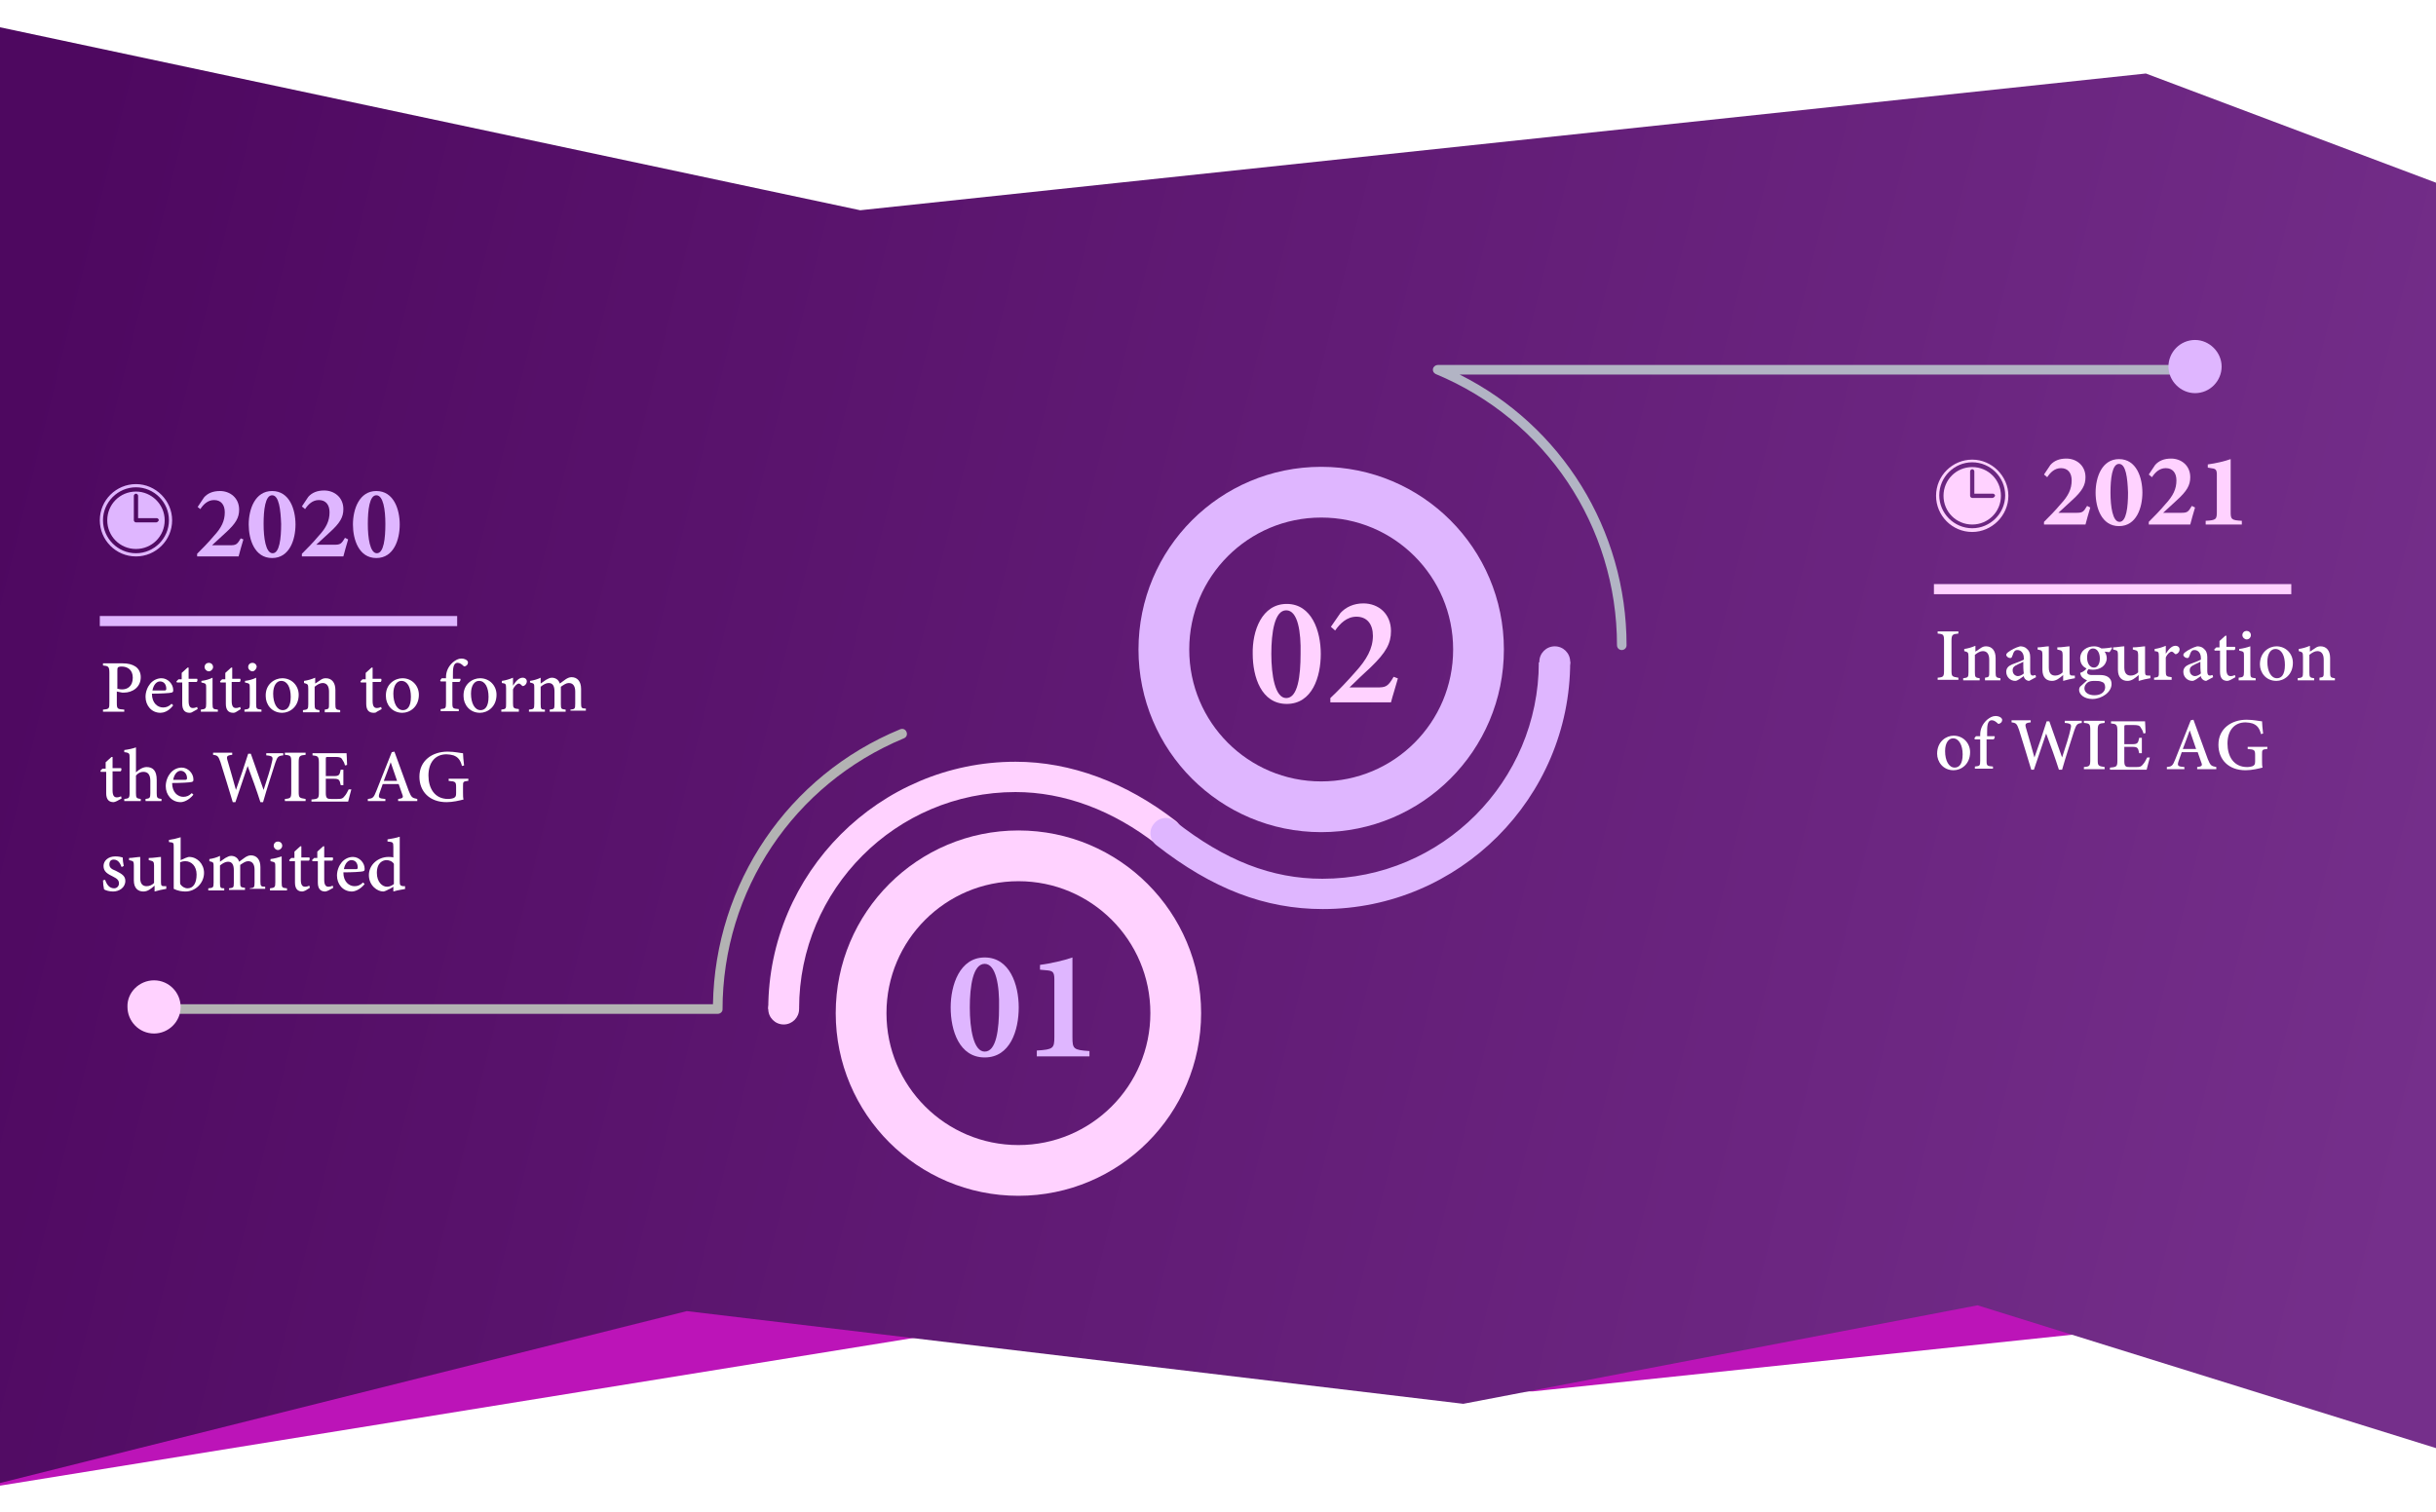 <svg width="1440" height="894" viewBox="0 0 1440 894" fill="none" xmlns="http://www.w3.org/2000/svg">
<rect x="0" y="0" width="1440" height="894" fill="#808080" stroke="none"/>
<g clip-path="url(#clip0)">
<rect width="1440" height="894" fill="white"/>
<path d="M559.891 787.823L-10 880V359.715L1446 279.829V822.646L1237.36 787.823L906.129 822.646H865.601L559.891 787.823Z" fill="#BC14B8"/>
<path d="M508.5 124.305L-10 14V879.315L406 775.176L865 829.986L1169 771.75L1450.5 859.446V111.973L1268.5 43.46L508.5 124.305Z" fill="url(#paint0_linear)"/>
<path d="M454.145 596.589C454.145 516.088 519.845 450.366 600.32 450.366C633.013 450.366 665.706 462.63 694.941 485.271C699.027 488.416 699.656 494.076 696.513 497.849C693.369 501.937 687.711 502.566 683.938 499.422C657.847 478.982 628.926 468.29 600.32 468.29C529.59 468.29 472.377 525.836 472.377 596.275" fill="#FFD2FF"/>
<path d="M602 692C653.362 692 695.01 650.362 695.022 599C695.034 547.638 653.406 506 602.043 506C550.681 506 509.034 547.638 509.022 599C509.01 650.362 550.638 692 602 692Z" stroke="#FFD2FF" stroke-width="30" stroke-miterlimit="10"/>
<path d="M582.087 566.087C596.862 566.087 602.206 582.124 602.206 595.646C602.206 609.168 597.176 625.205 582.087 625.205C566.998 625.205 561.969 609.168 561.969 595.646C561.969 582.439 567.313 566.087 582.087 566.087ZM582.087 569.86C575.171 569.86 573.285 583.068 573.285 595.646C573.285 608.224 575.486 621.746 582.087 621.746C589.003 621.746 590.575 608.539 590.575 595.646C590.889 582.753 588.689 569.86 582.087 569.86Z" fill="#DFB6FF"/>
<path d="M612.894 624.262V621.117C622.639 620.488 623.268 619.859 623.268 612.941V578.98C623.268 574.263 622.01 573.948 618.238 573.634L614.78 573.319V570.489C621.382 569.546 628.612 567.974 633.956 566.087V613.256C633.956 620.174 634.585 620.803 644.015 621.432V624.576H612.894V624.262Z" fill="#DFB6FF"/>
<path d="M424.281 599.42H91.379C89.807 599.42 88.549 598.162 88.549 596.589C88.549 595.017 89.807 593.759 91.379 593.759H421.452C422.709 522.377 465.776 458.542 532.105 431.184C533.677 430.555 535.248 431.184 535.877 432.756C536.506 434.329 535.877 435.901 534.305 436.53C469.234 463.573 427.11 526.465 427.11 596.904C427.11 598.162 425.853 599.42 424.281 599.42Z" fill="#B3B3B3"/>
<path d="M91.064 579.609C99.866 579.609 106.782 586.841 106.782 595.332C106.782 604.136 99.552 611.055 91.064 611.055C82.262 611.055 75.347 603.822 75.347 595.332C75.032 586.841 82.262 579.609 91.064 579.609Z" fill="#FFD2FF"/>
<path d="M72.517 392.191C75.661 392.191 78.176 392.82 80.062 394.078C81.948 395.336 83.205 397.537 83.205 400.367C83.205 406.656 77.861 409.486 73.46 409.486C72.832 409.486 72.517 409.486 72.203 409.486L69.059 408.857V415.461C69.059 419.235 69.374 419.235 73.46 419.549V420.807H60.886V419.549C64.658 419.235 64.658 418.92 64.658 415.147V397.851C64.658 394.078 64.03 393.763 60.886 393.449V392.191H72.517ZM69.059 406.971C69.688 407.285 70.631 407.6 72.203 407.6C75.032 407.6 78.49 406.027 78.49 400.681C78.49 395.965 75.347 394.078 71.888 394.078C70.631 394.078 69.688 394.392 69.688 394.707C69.374 395.021 69.374 395.65 69.374 396.594V406.971H69.059Z" fill="white"/>
<path d="M102.381 417.033C99.552 420.807 96.408 421.436 94.837 421.436C89.492 421.436 86.034 417.033 86.034 412.002C86.034 408.857 87.292 406.027 88.864 404.141C90.75 401.939 93.265 400.996 95.465 400.996C99.237 400.996 102.381 404.455 102.381 407.914C102.381 408.857 102.381 409.172 101.438 409.486C100.495 409.801 94.837 410.115 89.807 410.115C89.807 415.776 93.265 418.291 96.408 418.291C98.294 418.291 99.866 417.662 101.438 416.09L102.381 417.033ZM94.522 402.883C92.636 402.883 90.75 404.769 90.121 408.229C92.322 408.229 94.837 408.229 97.351 408.229C97.98 408.229 98.294 407.914 98.294 407.285C98.294 404.769 97.037 402.883 94.522 402.883Z" fill="white"/>
<path d="M114.012 420.807C113.069 421.436 112.44 421.436 112.126 421.436C109.297 421.436 107.725 419.863 107.725 416.09V403.512H104.582L104.267 402.883L105.525 401.625H107.411V397.851C108.354 396.908 109.926 395.65 110.869 394.707H111.497C111.497 396.594 111.497 399.109 111.497 401.31H116.527C116.841 401.625 116.841 402.883 116.213 403.197H111.497V414.518C111.497 417.977 112.755 418.606 114.012 418.606C114.955 418.606 115.898 418.291 116.527 417.977L116.841 419.235L114.012 420.807Z" fill="white"/>
<path d="M118.727 420.807V419.549C121.557 419.235 121.871 418.92 121.871 416.09V406.971C121.871 404.141 121.871 404.141 119.042 403.512V402.568C121.557 402.254 123.757 401.625 125.643 400.681C125.643 402.568 125.643 404.455 125.643 406.342V416.09C125.643 419.235 125.958 419.235 128.787 419.549V420.807H118.727ZM123.443 396.908C122.185 396.908 120.928 395.65 120.928 394.392C120.928 392.82 122.185 391.877 123.443 391.877C124.7 391.877 125.958 392.82 125.958 394.392C125.958 395.65 124.7 396.908 123.443 396.908Z" fill="white"/>
<path d="M139.789 420.807C138.846 421.436 138.218 421.436 137.903 421.436C135.074 421.436 133.502 419.863 133.502 416.09V403.512H130.359L130.044 402.883L131.302 401.625H133.188V397.851C134.131 396.908 135.703 395.65 136.646 394.707H137.274C137.274 396.594 137.274 399.109 137.274 401.31H141.99C142.304 401.625 142.304 402.883 141.675 403.197H136.96V414.518C136.96 417.977 138.218 418.606 139.475 418.606C140.418 418.606 141.361 418.291 141.99 417.977L142.304 419.235L139.789 420.807Z" fill="white"/>
<path d="M144.505 420.807V419.549C147.334 419.235 147.648 418.92 147.648 416.09V406.971C147.648 404.141 147.648 404.141 144.819 403.512V402.568C147.334 402.254 149.534 401.625 151.42 400.681C151.42 402.568 151.42 404.455 151.42 406.342V416.09C151.42 419.235 151.735 419.235 154.564 419.549V420.807H144.505ZM149.22 396.908C147.963 396.908 146.705 395.65 146.705 394.392C146.705 392.82 147.963 391.877 149.22 391.877C150.477 391.877 151.735 392.82 151.735 394.392C151.42 395.65 150.477 396.908 149.22 396.908Z" fill="white"/>
<path d="M166.824 400.996C172.482 400.996 176.569 405.398 176.569 410.744C176.569 417.977 171.225 421.436 166.824 421.436C160.537 421.436 157.079 416.404 157.079 411.688C156.764 404.455 162.423 400.996 166.824 400.996ZM166.195 402.568C163.68 402.568 161.48 405.084 161.48 410.115C161.48 415.776 163.68 419.863 167.138 419.863C169.653 419.863 171.854 417.977 171.854 412.002C171.854 406.656 169.967 402.568 166.195 402.568Z" fill="white"/>
<path d="M191.972 420.807V419.549C194.487 419.235 194.487 418.92 194.487 416.09V408.857C194.487 405.713 193.23 403.826 190.715 403.826C189.143 403.826 187.571 404.769 186 406.027V416.404C186 419.235 186.314 419.549 188.829 419.864V421.121H179.084V419.864C181.913 419.549 182.227 419.235 182.227 416.404V407.285C182.227 404.455 181.913 404.455 179.712 403.826V402.568C181.913 402.254 184.113 401.625 186.314 400.682C186.314 401.625 186.314 403.197 186.314 404.141C187.257 403.512 188.2 402.883 189.143 402.254C190.401 401.31 191.344 400.996 192.601 400.996C196.059 400.996 198.259 403.512 198.259 407.914V416.404C198.259 419.235 198.574 419.549 201.089 419.864V421.121H191.972V420.807Z" fill="white"/>
<path d="M222.779 420.807C222.15 421.436 221.522 421.436 220.893 421.436C218.064 421.436 216.492 419.863 216.492 416.09V403.512H213.348L213.034 402.883L214.291 401.625H216.178V397.851C217.121 396.908 218.692 395.65 219.636 394.707H220.264C220.264 396.594 220.264 399.109 220.264 401.31H225.294C225.608 401.625 225.608 402.883 224.98 403.197H220.264V414.518C220.264 417.977 221.522 418.606 222.779 418.606C223.722 418.606 224.665 418.291 225.294 417.977L225.608 419.235L222.779 420.807Z" fill="white"/>
<path d="M237.868 400.996C243.527 400.996 247.613 405.398 247.613 410.744C247.613 417.977 242.269 421.436 237.868 421.436C231.581 421.436 228.123 416.404 228.123 411.688C227.809 404.455 233.467 400.996 237.868 400.996ZM237.239 402.568C234.725 402.568 232.524 405.084 232.524 410.115C232.524 415.776 234.725 419.863 238.183 419.863C240.697 419.863 242.898 417.977 242.898 412.002C242.898 406.656 241.012 402.568 237.239 402.568Z" fill="white"/>
<path d="M263.645 401.625V400.367C263.645 397.222 264.903 394.078 267.732 391.562C269.304 390.304 270.875 389.361 272.762 389.361C274.333 389.361 275.591 389.99 276.219 390.619C276.534 391.248 276.848 391.562 276.534 392.191C276.534 392.82 275.905 393.449 275.276 393.763C274.648 394.078 274.333 394.078 274.019 393.763C273.076 392.82 271.819 391.877 270.561 391.877C267.732 391.877 267.732 395.65 267.732 399.424V401.31H272.133C272.447 401.625 272.133 402.883 271.504 403.197H267.418V415.776C267.418 418.92 267.732 418.92 271.19 419.235V420.492H260.502V419.235C263.331 418.92 263.645 418.92 263.645 415.776V402.883H260.502L260.187 402.254L261.13 400.996H263.645V401.625Z" fill="white"/>
<path d="M283.764 400.996C289.422 400.996 293.509 405.398 293.509 410.744C293.509 417.977 288.165 421.436 283.764 421.436C277.477 421.436 274.019 416.404 274.019 411.688C273.705 404.455 279.363 400.996 283.764 400.996ZM283.135 402.568C280.62 402.568 278.42 405.084 278.42 410.115C278.42 415.776 280.62 419.863 284.078 419.863C286.593 419.863 288.794 417.977 288.794 412.002C288.794 406.656 286.908 402.568 283.135 402.568Z" fill="white"/>
<path d="M306.712 420.807H296.338V419.549C299.167 419.235 299.167 418.92 299.167 416.09V406.971C299.167 404.141 298.853 404.141 296.653 403.826V402.568C298.853 402.254 301.054 401.625 303.254 400.682C303.254 402.254 303.254 404.141 303.254 405.398C304.826 402.883 306.712 400.682 308.912 400.682C310.484 400.682 311.427 401.625 311.427 402.883C311.427 404.141 310.484 405.084 309.856 405.398C309.227 405.713 308.912 405.713 308.598 405.398C307.969 404.769 307.341 404.141 306.712 404.141C305.769 404.141 304.197 405.398 303.254 407.6V415.776C303.254 418.606 303.568 418.92 306.712 419.235V420.807Z" fill="white"/>
<path d="M337.204 420.807V419.549C339.719 419.235 340.034 419.235 340.034 416.09V408.857C340.034 405.713 338.776 403.826 336.261 403.826C334.69 403.826 333.432 404.769 331.546 406.027C331.546 406.656 331.546 406.971 331.546 407.914V416.404C331.546 419.235 331.86 419.235 334.375 419.549V420.807H324.945V419.549C327.459 419.235 327.774 419.235 327.774 416.404V408.857C327.774 405.713 326.831 403.826 324.316 403.826C322.744 403.826 321.172 404.769 319.601 406.027V416.404C319.601 419.235 319.915 419.549 322.115 419.549V420.807H312.685V419.549C315.514 419.235 315.828 419.235 315.828 416.09V406.971C315.828 404.141 315.828 404.141 313.313 403.512V402.568C315.514 402.254 317.714 401.625 319.601 400.682C319.601 401.625 319.601 403.197 319.601 404.141C320.544 403.512 321.487 402.883 322.744 401.939C324.002 401.31 324.945 400.682 326.202 400.682C328.403 400.682 330.289 401.939 330.917 404.141C332.175 403.197 333.118 402.568 334.375 401.625C335.318 400.996 336.576 400.367 337.833 400.367C341.291 400.367 343.492 402.883 343.492 407.285V415.776C343.492 418.606 343.806 418.92 346.321 418.92V420.178H337.204V420.807Z" fill="white"/>
<path d="M69.059 473.636C68.431 473.95 67.488 474.265 67.173 474.265C64.344 474.265 62.772 472.693 62.772 468.919V456.341H59.629L59.314 455.712L60.572 454.454H62.458V450.68C63.401 449.737 64.973 448.479 65.916 447.536H66.544C66.544 449.423 66.544 451.938 66.544 454.14H71.574C71.888 454.454 71.888 455.712 71.26 456.026H66.544V467.347C66.544 470.806 67.802 471.435 69.059 471.435C70.002 471.435 70.945 471.12 71.574 470.806L71.888 472.064L69.059 473.636Z" fill="white"/>
<path d="M86.034 473.636V472.378C88.549 472.064 88.864 471.749 88.864 468.919V461.687C88.864 458.228 87.606 456.341 84.777 456.341C83.205 456.341 81.634 456.97 80.376 458.542V468.919C80.376 471.749 80.691 472.064 83.205 472.378V473.636H73.46V472.378C75.975 472.064 76.604 472.064 76.604 468.919V447.85C76.604 445.649 76.604 445.02 73.46 444.706V443.448C75.975 443.133 78.804 442.505 80.376 441.876C80.376 443.448 80.376 445.335 80.376 447.221V456.655C81.948 455.083 84.463 453.511 86.663 453.511C90.436 453.511 92.636 455.712 92.636 461.058V468.919C92.636 471.749 92.95 472.064 95.465 472.378V473.636H86.034Z" fill="white"/>
<path d="M114.327 469.862C111.497 473.322 108.354 474.265 106.782 474.265C101.438 474.265 97.98 469.862 97.98 464.831C97.98 461.687 99.237 458.856 100.809 456.97C102.695 454.768 105.21 453.825 107.411 453.825C111.183 453.825 114.327 457.284 114.327 460.743C114.327 461.687 114.327 462.001 113.383 462.315C112.44 462.63 106.782 462.944 101.752 462.944C101.752 468.605 105.21 471.12 108.354 471.12C110.24 471.12 111.812 470.491 113.383 468.919L114.327 469.862ZM106.782 455.712C104.896 455.712 103.01 457.599 102.381 461.058C104.582 461.058 107.096 461.058 109.611 461.058C110.24 461.058 110.554 460.743 110.554 460.114C110.554 457.599 108.982 455.712 106.782 455.712Z" fill="white"/>
<path d="M167.453 446.593C164.309 446.907 163.995 447.536 162.737 450.995C161.48 455.083 157.708 466.403 155.507 474.265H153.935C151.735 467.347 148.906 459.485 146.391 452.882C143.876 460.429 141.361 467.661 139.161 474.265H137.589C135.388 467.032 132.873 458.542 130.359 450.68C129.101 447.221 128.787 446.593 125.958 446.278V445.02H137.274V446.278C134.131 446.593 133.817 447.221 134.445 449.423C136.017 455.083 137.903 461.058 139.475 467.032C141.99 460.114 144.505 452.567 146.705 445.649H148.277C150.792 452.882 153.307 459.8 155.821 467.032C157.708 461.372 160.222 453.511 160.851 450.052C161.48 447.536 161.165 446.907 157.393 446.593V445.335H167.453V446.593Z" fill="white"/>
<path d="M168.396 473.636V472.378C171.854 472.064 172.168 471.749 172.168 467.976V450.68C172.168 446.907 171.854 446.593 168.396 446.278V445.02H180.655V446.278C177.198 446.593 176.569 446.907 176.569 450.68V467.976C176.569 471.749 176.883 471.749 180.655 472.378V473.636H168.396Z" fill="white"/>
<path d="M207.69 466.718C207.376 467.976 206.118 472.378 205.804 473.95H184.113V472.693C188.2 472.378 188.514 472.064 188.514 468.29V450.995C188.514 447.221 187.886 446.907 184.742 446.593V445.335H198.259C202.346 445.335 204.232 445.335 204.861 445.335C204.861 446.278 205.175 449.737 205.175 452.253L203.918 452.567C203.603 450.995 202.975 450.052 202.346 449.108C201.717 447.85 200.774 447.536 198.259 447.536H194.173C192.601 447.536 192.601 447.536 192.601 449.108V458.856H197.316C200.46 458.856 200.774 458.227 201.403 455.083H202.975V464.202H201.403C200.774 461.058 200.46 460.429 197.316 460.429H192.601V468.919C192.601 472.064 193.544 472.378 195.745 472.378H199.517C202.032 472.378 202.66 472.064 203.603 470.806C204.546 469.862 205.49 467.976 206.118 466.718H207.69Z" fill="white"/>
<path d="M235.353 473.636V472.378C238.182 472.064 238.497 471.435 237.868 469.863C237.239 468.29 236.611 466.089 235.668 463.573H226.237C225.608 465.46 224.98 467.032 224.351 468.919C223.408 471.749 224.037 472.064 227.809 472.378V473.636H217.435V472.378C220.264 472.064 220.893 471.749 222.465 467.661L231.581 444.706L233.153 444.391C235.982 451.938 238.811 460.114 241.64 467.661C243.212 471.435 243.527 471.749 246.67 472.378V473.636H235.353ZM230.952 450.68C229.695 454.454 228.123 458.228 226.866 461.687H234.725L230.952 450.68Z" fill="white"/>
<path d="M276.534 461.687C273.705 462.001 273.705 462.315 273.705 464.831V468.605C273.705 470.177 273.705 471.749 274.019 472.693C271.504 473.322 267.732 474.265 263.96 474.265C253.9 474.265 247.928 467.976 247.928 459.171C247.928 449.737 255.472 444.391 264.588 444.391C268.989 444.391 272.447 445.335 273.705 445.335C273.705 446.907 274.019 449.737 274.333 452.567L273.076 452.882C272.133 449.108 270.561 447.536 268.046 446.593C267.103 446.278 265.217 445.964 263.96 445.964C257.358 445.964 253.272 450.68 253.272 458.542C253.272 465.775 256.729 472.378 264.903 472.378C266.16 472.378 267.732 472.064 268.361 471.749C269.304 471.12 269.618 470.806 269.618 468.919V465.46C269.618 462.315 269.304 462.001 265.217 461.687V460.429H276.848V461.687H276.534Z" fill="white"/>
<path d="M71.888 512.629C70.945 510.113 69.688 508.226 67.173 508.226C65.601 508.226 64.658 509.17 64.658 511.057C64.658 512.943 65.916 513.887 68.431 514.83C72.203 516.717 74.089 517.975 74.089 520.805C74.089 524.893 70.317 527.094 66.859 527.094C64.658 527.094 62.458 526.465 61.515 525.836C61.2 524.578 60.886 522.063 60.886 520.49L62.144 520.176C63.087 523.006 64.658 525.207 67.488 525.207C69.059 525.207 70.317 523.949 70.317 522.377C70.317 520.49 69.374 519.547 66.859 518.289C63.715 516.717 61.2 515.459 61.2 512C61.2 508.855 64.03 506.34 68.116 506.34C70.002 506.34 71.574 506.654 72.517 506.969C72.517 507.912 72.832 510.742 73.146 512L71.888 512.629Z" fill="white"/>
<path d="M98.294 525.522C96.094 525.836 93.579 526.465 91.379 527.094C91.379 526.465 91.379 524.893 91.379 523.635C89.178 525.522 87.292 527.094 84.777 527.094C81.633 527.094 79.119 525.207 79.119 520.49V511.686C79.119 509.484 78.804 509.17 77.547 508.855L76.29 508.541V507.283C78.176 507.283 81.319 506.654 82.891 506.654C82.891 508.226 82.891 510.428 82.891 513.258V519.233C82.891 523.006 84.777 523.949 86.663 523.949C88.235 523.949 89.807 523.321 91.064 522.063V511.686C91.064 509.484 90.436 509.17 89.178 508.855L87.921 508.541V507.283C90.75 507.283 93.893 506.654 95.151 506.654V521.434C95.151 523.635 95.465 523.949 97.037 523.949H98.294V525.522Z" fill="white"/>
<path d="M109.611 507.283C110.554 506.969 111.183 506.654 111.812 506.654C116.527 506.654 120.614 510.742 120.614 516.088C120.614 522.063 115.584 527.094 109.611 527.094C107.725 527.094 105.21 526.78 102.695 525.522C102.695 524.264 102.695 523.321 102.695 522.063V500.994C102.695 498.164 102.695 498.164 99.866 497.849V496.592C102.067 496.277 104.896 495.648 106.782 495.019C106.782 496.592 106.782 498.478 106.782 500.051V508.541L109.611 507.283ZM106.468 521.434C106.468 522.063 106.468 522.692 106.782 523.006C107.411 523.949 108.982 525.207 110.869 525.207C114.326 525.207 116.213 522.063 116.213 517.031C116.213 512 113.069 509.17 109.611 509.17C108.354 509.17 107.096 509.484 106.468 509.799V521.434Z" fill="white"/>
<path d="M147.648 526.465V525.207C150.163 524.893 150.477 524.893 150.477 521.748V514.201C150.477 511.057 149.22 509.17 146.705 509.17C145.133 509.17 143.876 510.113 141.99 511.371C141.99 512 141.99 512.314 141.99 513.258V521.748C141.99 524.578 142.304 524.578 144.819 524.893V526.151H135.388V525.207C137.903 524.893 138.218 524.893 138.218 522.063V514.516C138.218 511.371 137.274 509.484 134.76 509.484C133.188 509.484 131.616 510.428 130.044 511.686V522.063C130.044 524.893 130.359 525.207 132.559 525.207V526.465H123.128V525.207C125.958 524.893 126.272 524.893 126.272 521.748V512.629C126.272 509.799 126.272 509.799 123.757 509.17V507.912C125.958 507.598 128.158 506.969 130.044 506.025C130.044 506.969 130.044 508.541 130.044 509.484C130.987 508.855 131.93 508.227 133.188 507.283C134.445 506.654 135.388 506.025 136.646 506.025C138.846 506.025 140.732 507.283 141.361 509.484C142.619 508.541 143.562 507.912 144.819 506.969C145.762 506.34 147.019 505.711 148.277 505.711C151.735 505.711 153.935 508.226 153.935 512.629V521.119C153.935 523.949 154.25 524.264 156.765 524.264V525.522H147.648V526.465Z" fill="white"/>
<path d="M159.594 526.465V525.207C162.423 524.893 162.737 524.578 162.737 521.748V512.629C162.737 509.799 162.737 509.799 159.908 509.17V507.912C162.423 507.598 164.623 506.969 166.51 506.34C166.51 508.226 166.51 510.113 166.51 512V521.748C166.51 524.893 166.824 524.893 169.653 525.207V526.465H159.594ZM164.309 502.566C163.052 502.566 161.794 501.308 161.794 500.051C161.794 498.478 163.052 497.535 164.309 497.535C165.566 497.535 166.824 498.478 166.824 500.051C166.824 501.308 165.566 502.566 164.309 502.566Z" fill="white"/>
<path d="M180.655 526.465C180.027 526.78 179.084 527.094 178.769 527.094C175.94 527.094 174.368 525.522 174.368 521.748V509.17H171.225L170.91 508.541L172.168 507.283H174.054V503.51C174.997 502.566 176.569 501.308 177.512 500.365H178.141C178.141 502.252 178.141 504.767 178.141 506.969H182.856C183.17 507.283 183.17 508.541 182.542 508.855H177.826V520.176C177.826 523.635 179.084 524.264 180.341 524.264C181.284 524.264 182.227 523.949 182.856 523.635L183.17 524.893L180.655 526.465Z" fill="white"/>
<path d="M194.173 526.465C193.544 526.78 192.601 527.094 192.287 527.094C189.457 527.094 187.886 525.522 187.886 521.748V509.17H184.742L184.428 508.541L185.685 507.283H187.571V503.51C188.514 502.566 190.086 501.308 191.029 500.365H191.658C191.658 502.252 191.658 504.767 191.658 506.969H196.688C197.002 507.283 197.002 508.541 196.373 508.855H191.658V520.176C191.658 523.635 192.915 524.264 194.173 524.264C195.116 524.264 196.059 523.949 196.688 523.635L197.002 524.893L194.173 526.465Z" fill="white"/>
<path d="M215.549 522.692C212.72 526.151 209.576 527.094 208.004 527.094C202.66 527.094 199.202 522.692 199.202 517.66C199.202 514.516 200.46 511.686 202.032 509.799C203.918 507.598 206.433 506.654 208.633 506.654C212.405 506.654 215.549 510.113 215.549 513.572C215.549 514.516 215.549 514.83 214.606 515.145C213.663 515.459 208.004 515.773 202.975 515.773C202.975 521.434 206.433 523.949 209.576 523.949C211.462 523.949 213.034 523.321 214.606 521.748L215.549 522.692ZM207.69 508.541C205.804 508.541 203.918 510.428 203.289 513.887C205.49 513.887 208.004 513.887 210.519 513.887C211.148 513.887 211.462 513.572 211.462 512.943C211.462 510.428 210.205 508.541 207.69 508.541Z" fill="white"/>
<path d="M239.754 525.522C238.811 525.836 235.353 526.151 232.524 527.094C232.524 526.151 232.524 525.207 232.524 524.264C231.581 524.893 230.638 525.522 229.695 525.836C228.123 526.78 226.866 527.094 226.551 527.094C223.093 527.094 218.064 523.635 218.064 517.346C218.064 511.371 223.408 506.654 229.695 506.654C230.324 506.654 231.581 506.654 232.524 506.969V500.679C232.524 497.849 232.21 497.849 229.066 497.535V496.277C231.267 495.963 234.41 495.334 236.296 494.705C236.296 496.277 236.296 498.164 236.296 500.051V521.119C236.296 523.32 236.611 523.635 238.183 523.949H239.44V525.522H239.754ZM232.838 510.742C231.895 509.17 230.009 508.541 228.438 508.541C226.551 508.541 222.779 509.799 222.779 516.088C222.779 521.434 225.923 524.264 228.752 524.264C230.324 524.264 231.581 523.635 232.838 522.692V510.742Z" fill="white"/>
<path d="M143.876 318.922C142.933 322.067 141.675 326.469 141.047 328.985H116.527V327.413C119.671 324.268 123.128 320.809 126.272 317.035C130.987 312.004 132.874 307.916 132.874 302.885C132.874 298.482 130.673 295.652 126.586 295.652C122.814 295.652 120.299 298.168 118.413 300.998L116.841 299.74L120.614 294.08C122.814 291.564 125.958 290.306 130.044 290.306C136.017 290.306 141.361 294.394 141.361 301.312C141.361 306.029 139.475 309.488 133.188 315.149C130.673 317.35 127.529 320.494 125.329 322.381C125.643 322.381 135.388 322.381 135.703 322.381C139.475 322.381 140.104 322.067 142.304 318.293L143.876 318.922Z" fill="#DFB6FF"/>
<path d="M160.851 290.306C171.225 290.306 174.683 301.312 174.683 310.117C174.683 318.922 171.225 329.928 160.851 329.928C150.477 329.928 147.02 318.922 147.02 310.117C147.02 300.998 150.792 290.306 160.851 290.306ZM160.851 292.822C156.765 292.822 155.821 301.627 155.821 309.803C155.821 317.979 157.079 327.098 161.166 327.098C165.252 327.098 166.195 318.293 166.195 309.803C165.881 301.312 164.938 292.822 160.851 292.822Z" fill="#DFB6FF"/>
<path d="M205.804 318.922C204.861 322.067 203.604 326.469 202.975 328.985H178.455V327.413C181.599 324.268 185.057 320.809 188.2 317.035C192.915 312.004 194.802 307.916 194.802 302.885C194.802 298.482 192.601 295.652 188.514 295.652C184.742 295.652 182.227 298.168 180.341 300.998L178.455 299.426L182.227 293.765C184.428 291.25 187.571 289.992 191.658 289.992C197.631 289.992 202.975 294.08 202.975 300.998C202.975 305.715 201.089 309.174 194.802 314.834C192.287 317.035 189.143 320.18 186.943 322.067C187.257 322.067 197.002 322.067 197.316 322.067C201.089 322.067 201.717 321.752 203.918 317.979L205.804 318.922Z" fill="#DFB6FF"/>
<path d="M222.465 290.306C232.839 290.306 236.296 301.312 236.296 310.117C236.296 318.922 232.839 329.928 222.465 329.928C212.091 329.928 208.633 318.922 208.633 310.117C208.633 300.998 212.405 290.306 222.465 290.306ZM222.465 292.822C218.378 292.822 217.435 301.627 217.435 309.803C217.435 317.979 218.693 327.098 222.779 327.098C226.866 327.098 227.809 318.293 227.809 309.803C227.809 301.312 226.551 292.822 222.465 292.822Z" fill="#DFB6FF"/>
<path d="M270.247 364.204H59V370.179H270.247V364.204Z" fill="#DFB6FF"/>
<path d="M80.376 328.985C68.431 328.985 59 319.237 59 307.602C59 295.652 68.745 286.218 80.376 286.218C92.007 286.218 101.752 295.967 101.752 307.602C101.752 319.551 92.007 328.985 80.376 328.985ZM80.376 288.105C69.688 288.105 60.886 296.91 60.886 307.602C60.886 318.293 69.688 327.098 80.376 327.098C91.064 327.098 99.866 318.293 99.866 307.602C99.866 296.91 91.064 288.105 80.376 288.105Z" fill="#DFB6FF"/>
<path d="M80.376 290.621C70.945 290.621 63.401 298.168 63.401 307.602C63.401 317.035 70.945 324.582 80.376 324.582C89.807 324.582 97.351 317.035 97.351 307.602C97.351 298.168 89.493 290.621 80.376 290.621ZM92.322 308.859H80.376C79.748 308.859 79.119 308.231 79.119 307.602V293.136C79.119 292.508 79.748 291.879 80.376 291.879C81.005 291.879 81.634 292.508 81.634 293.136V306.344H92.636C93.265 306.344 93.894 306.973 93.894 307.602C93.579 308.231 92.95 308.859 92.322 308.859Z" fill="#DFB6FF"/>
<path d="M688 384C688 435.42 729.614 477 781 477C832.386 477 874 435.42 874 384C874 332.58 832.386 291 781 291C729.614 291 688 332.58 688 384Z" stroke="#DFB6FF" stroke-width="30" stroke-miterlimit="10"/>
<path d="M928.193 391.248C928.193 471.749 862.492 537.471 782.017 537.471C747.753 537.471 716.631 525.522 683.624 499.736C679.537 496.591 678.909 490.931 682.052 487.158C685.196 483.07 690.854 482.441 694.626 485.585C724.176 508.855 751.839 519.547 781.703 519.547C852.433 519.547 909.646 462.001 909.646 391.562" fill="#DFB6FF"/>
<path d="M760.641 357.064C775.416 357.064 780.76 373.102 780.76 386.624C780.76 400.145 775.73 416.183 760.641 416.183C745.552 416.183 740.522 400.145 740.522 386.624C740.208 373.102 745.866 357.064 760.641 357.064ZM760.327 360.838C753.411 360.838 751.525 374.045 751.525 386.624C751.525 399.202 753.725 412.724 760.327 412.724C767.243 412.724 768.814 399.516 768.814 386.624C769.129 373.731 767.243 360.838 760.327 360.838Z" fill="#FFD2FF"/>
<path d="M826.341 401.089C825.084 405.806 823.198 411.466 822.255 415.239H786.418V412.724C791.448 408.007 796.792 402.347 801.193 397.315C807.794 390.083 811.567 383.479 811.567 375.932C811.567 369.014 808.109 364.611 801.822 364.611C796.163 364.611 792.077 368.699 789.247 372.787L786.733 370.586L792.391 362.41C795.535 358.951 800.25 356.75 805.908 356.75C815.025 356.75 822.255 363.039 822.255 373.102C822.255 380.334 819.426 385.68 810.309 394.485C806.537 397.944 801.193 402.975 797.735 406.435C798.364 406.435 813.453 406.435 813.767 406.435C819.111 406.435 820.369 406.12 823.827 400.145L826.341 401.089Z" fill="#FFD2FF"/>
<path d="M1308.56 215.78H849.918C848.661 215.78 847.403 216.723 847.089 217.981C846.774 219.239 847.403 220.496 848.661 221.125C913.732 248.169 955.856 311.061 955.856 381.5C955.856 383.072 957.113 384.33 958.685 384.33C960.257 384.33 961.514 383.072 961.514 381.5C961.514 313.262 923.163 251.628 862.807 221.44H1308.56C1310.13 221.44 1311.39 220.182 1311.39 218.61C1311.39 217.037 1310.13 215.78 1308.56 215.78Z" fill="#B2B4C4"/>
<path d="M1297.56 232.446C1306.36 232.446 1313.28 225.213 1313.28 216.723C1313.28 208.233 1306.05 201 1297.56 201C1288.76 201 1281.84 208.233 1281.84 216.723C1281.84 225.213 1289.07 232.446 1297.56 232.446Z" fill="#DFB6FF"/>
<path d="M1145.41 401.939V400.682C1148.87 400.367 1149.18 400.053 1149.18 396.279V378.984C1149.18 375.21 1148.87 374.896 1145.41 374.581V373.324H1157.67V374.581C1154.21 374.896 1153.59 375.21 1153.59 378.984V396.279C1153.59 400.053 1153.9 400.053 1157.67 400.682V401.939H1145.41Z" fill="white"/>
<path d="M1173.39 401.939V400.682C1175.9 400.367 1175.9 400.053 1175.9 397.222V389.99C1175.9 386.845 1174.65 384.959 1172.13 384.959C1170.56 384.959 1168.99 385.902 1167.42 387.16V397.537C1167.42 400.367 1167.73 400.681 1170.25 400.996V402.254H1160.5V400.996C1163.33 400.681 1163.64 400.367 1163.64 397.537V388.418C1163.64 385.587 1163.33 385.587 1161.13 384.959V383.701C1163.33 383.386 1165.53 382.757 1167.73 381.814C1167.73 382.757 1167.73 384.33 1167.73 385.273C1168.67 384.644 1169.62 384.015 1170.56 383.386C1171.82 382.443 1172.76 382.128 1174.02 382.128C1177.48 382.128 1179.68 384.644 1179.68 389.047V397.537C1179.68 400.367 1179.99 400.681 1182.51 400.996V402.254H1173.39V401.939Z" fill="white"/>
<path d="M1199.48 402.568C1198.85 402.568 1197.91 402.254 1197.28 401.625C1196.65 400.996 1196.34 400.367 1196.34 399.738C1194.45 400.996 1192.57 402.568 1191.31 402.568C1188.16 402.568 1185.96 400.053 1185.96 397.222C1185.96 395.021 1187.22 393.763 1189.42 392.82C1191.94 391.877 1195.39 390.619 1196.34 389.99V389.046C1196.34 386.216 1194.77 384.33 1192.57 384.33C1191.62 384.33 1190.99 384.644 1190.68 385.273C1190.05 385.902 1190.05 386.845 1189.42 388.103C1189.11 389.047 1188.79 389.046 1188.16 389.046C1187.22 389.046 1185.96 388.103 1185.96 387.16C1185.96 386.531 1186.59 385.902 1187.54 385.273C1188.79 384.33 1191.62 382.757 1194.14 382.128C1195.39 382.128 1196.97 382.443 1197.91 383.386C1199.48 384.644 1200.11 386.216 1200.11 388.418V396.908C1200.11 398.795 1200.74 399.424 1201.68 399.424C1202.31 399.424 1202.62 399.109 1203.25 399.109L1203.57 400.367L1199.48 402.568ZM1196.02 391.248C1195.08 391.877 1193.19 392.506 1192.25 393.134C1190.68 393.763 1189.74 394.707 1189.74 396.279C1189.74 398.795 1191.62 399.738 1192.88 399.738C1193.82 399.738 1195.39 399.109 1196.34 398.166C1196.02 396.279 1196.02 393.449 1196.02 391.248Z" fill="white"/>
<path d="M1226.52 400.996C1224.32 401.31 1221.8 401.939 1219.6 402.568C1219.6 401.939 1219.6 400.367 1219.6 399.109C1217.4 400.996 1215.51 402.568 1213 402.568C1209.85 402.568 1207.34 400.682 1207.34 395.965V387.16C1207.34 384.959 1207.03 384.644 1205.77 384.33L1204.51 384.015V382.757C1206.4 382.757 1209.54 382.128 1211.11 382.128C1211.11 383.701 1211.11 385.902 1211.11 388.732V394.707C1211.11 398.48 1213 399.424 1214.88 399.424C1216.46 399.424 1218.03 398.795 1219.29 397.537V387.16C1219.29 384.959 1218.66 384.644 1217.4 384.33L1216.14 384.015V382.757C1218.97 382.757 1222.11 382.128 1223.37 382.128V396.908C1223.37 399.109 1223.69 399.424 1225.26 399.424H1226.52V400.996Z" fill="white"/>
<path d="M1235 395.336C1234.06 395.965 1233.75 396.908 1233.75 397.537C1233.75 398.166 1234.37 399.109 1236.58 399.109C1238.15 399.109 1240.03 399.109 1241.6 399.109C1244.43 399.109 1248.21 400.053 1248.21 404.455C1248.21 409.172 1242.55 413.26 1236.89 413.26C1231.86 413.26 1229.03 410.43 1229.03 407.914C1229.03 406.971 1229.34 406.027 1230.29 405.398C1231.23 404.455 1232.8 403.197 1233.75 402.254C1232.17 401.625 1230.92 400.681 1230.29 399.738C1229.97 399.109 1229.66 398.166 1229.66 397.851C1231.55 397.222 1233.12 395.965 1233.75 394.707L1235 395.336ZM1237.2 395.965C1232.8 395.965 1229.66 393.449 1229.66 389.361C1229.66 384.33 1234.06 382.128 1237.83 382.128C1239.4 382.128 1240.66 382.443 1242.23 383.386C1244.12 383.386 1246.95 383.072 1248.21 382.757L1248.52 383.072C1248.21 383.701 1247.58 384.959 1246.95 385.587C1246.32 385.587 1244.75 385.273 1244.12 385.273C1244.75 386.216 1245.38 387.474 1245.38 389.361C1245.06 393.763 1241.29 395.965 1237.2 395.965ZM1238.15 402.568C1235.95 402.568 1235 402.883 1234.06 403.512C1232.8 404.455 1232.17 405.713 1232.17 406.971C1232.17 409.486 1234.69 411.059 1238.15 411.059C1242.23 411.059 1244.43 408.857 1244.43 406.342C1244.43 404.769 1243.81 403.512 1242.55 403.197C1241.29 402.568 1240.03 402.568 1238.15 402.568ZM1237.2 383.386C1235.32 383.386 1233.75 385.273 1233.75 388.732C1233.75 392.191 1235.32 394.707 1237.83 394.707C1239.72 394.707 1241.29 392.82 1241.29 389.361C1241.29 385.902 1239.72 383.386 1237.2 383.386Z" fill="white"/>
<path d="M1271.15 400.996C1268.95 401.31 1266.44 401.939 1264.24 402.568C1264.24 401.939 1264.24 400.367 1264.24 399.109C1262.04 400.996 1260.15 402.568 1257.64 402.568C1254.49 402.568 1251.98 400.682 1251.98 395.965V387.16C1251.98 384.959 1251.66 384.644 1250.41 384.33L1249.15 384.015V382.757C1251.04 382.757 1254.18 382.128 1255.75 382.128C1255.75 383.701 1255.75 385.902 1255.75 388.732V394.707C1255.75 398.48 1257.64 399.424 1259.52 399.424C1261.09 399.424 1262.67 398.795 1263.92 397.537V387.16C1263.92 384.959 1263.3 384.644 1262.04 384.33L1260.78 384.015V382.757C1263.61 382.757 1266.75 382.128 1268.01 382.128V396.908C1268.01 399.109 1268.33 399.424 1269.9 399.424H1271.15V400.996Z" fill="white"/>
<path d="M1283.73 401.939H1273.35V400.682C1276.18 400.367 1276.18 400.053 1276.18 397.222V388.103C1276.18 385.273 1275.87 385.273 1273.67 384.959V383.701C1275.87 383.386 1278.07 382.757 1280.27 381.814C1280.27 383.386 1280.27 385.273 1280.27 386.531C1281.84 384.015 1283.73 381.814 1285.93 381.814C1287.5 381.814 1288.44 382.757 1288.44 384.015C1288.44 385.273 1287.5 386.216 1286.87 386.531C1286.24 386.845 1285.93 386.845 1285.61 386.531C1284.99 385.902 1284.36 385.273 1283.73 385.273C1282.79 385.273 1281.21 386.531 1280.27 388.732V396.908C1280.27 399.738 1280.58 400.053 1283.73 400.367V401.939Z" fill="white"/>
<path d="M1304.16 402.568C1303.53 402.568 1302.59 402.254 1301.96 401.625C1301.33 400.996 1301.02 400.367 1301.02 399.738C1299.13 400.996 1297.25 402.568 1295.99 402.568C1292.84 402.568 1290.64 400.053 1290.64 397.222C1290.64 395.021 1291.9 393.763 1294.1 392.82C1296.62 391.877 1300.07 390.619 1301.02 389.99V389.046C1301.02 386.216 1299.45 384.33 1297.25 384.33C1296.3 384.33 1295.67 384.644 1295.36 385.273C1294.73 385.902 1294.73 386.845 1294.1 388.103C1293.79 389.047 1293.47 389.046 1292.84 389.046C1291.9 389.046 1290.64 388.103 1290.64 387.16C1290.64 386.531 1291.27 385.902 1292.22 385.273C1293.47 384.33 1296.3 382.757 1298.82 382.128C1300.07 382.128 1301.65 382.443 1302.59 383.386C1304.16 384.644 1304.79 386.216 1304.79 388.418V396.908C1304.79 398.795 1305.42 399.424 1306.36 399.424C1306.99 399.424 1307.31 399.109 1307.93 399.109L1308.25 400.367L1304.16 402.568ZM1300.7 391.248C1299.76 391.877 1297.87 392.506 1296.93 393.134C1295.36 393.763 1294.42 394.707 1294.42 396.279C1294.42 398.795 1296.3 399.738 1297.56 399.738C1298.5 399.738 1300.07 399.109 1301.02 398.166C1300.7 396.279 1300.7 393.449 1300.7 391.248Z" fill="white"/>
<path d="M1318.62 401.939C1317.99 402.254 1317.05 402.568 1316.74 402.568C1313.91 402.568 1312.33 400.996 1312.33 397.222V384.644H1309.19L1308.88 384.015L1310.13 382.757H1312.02V378.984C1312.96 378.04 1314.54 376.783 1315.48 375.839H1316.11C1316.11 377.726 1316.11 380.242 1316.11 382.443H1321.14C1321.45 382.757 1321.45 384.015 1320.82 384.33H1316.11V395.65C1316.11 399.109 1317.36 399.738 1318.62 399.738C1319.56 399.738 1320.51 399.424 1321.14 399.109L1321.45 400.367L1318.62 401.939Z" fill="white"/>
<path d="M1323.34 401.939V400.682C1326.17 400.367 1326.48 400.053 1326.48 397.222V388.103C1326.48 385.273 1326.48 385.273 1323.65 384.644V383.701C1326.17 383.386 1328.37 382.757 1330.25 382.128C1330.25 384.015 1330.25 385.902 1330.25 387.789V397.537C1330.25 400.682 1330.57 400.681 1333.4 400.996V402.254H1323.34V401.939ZM1328.05 378.04C1326.8 378.04 1325.54 376.783 1325.54 375.525C1325.54 373.952 1326.8 373.009 1328.05 373.009C1329.31 373.009 1330.57 373.952 1330.57 375.525C1330.57 376.783 1329.62 378.04 1328.05 378.04Z" fill="white"/>
<path d="M1345.66 382.128C1351.31 382.128 1355.4 386.531 1355.4 391.877C1355.4 399.109 1350.06 402.568 1345.66 402.568C1339.37 402.568 1335.91 397.537 1335.91 392.82C1335.91 385.587 1341.26 382.128 1345.66 382.128ZM1345.03 383.701C1342.51 383.701 1340.31 386.216 1340.31 391.248C1340.31 396.908 1342.51 400.996 1345.97 400.996C1348.49 400.996 1350.69 399.109 1350.69 393.134C1350.69 387.789 1348.8 383.701 1345.03 383.701Z" fill="white"/>
<path d="M1371.12 401.939V400.682C1373.63 400.367 1373.63 400.053 1373.63 397.222V389.99C1373.63 386.845 1372.38 384.959 1369.86 384.959C1368.29 384.959 1366.72 385.902 1365.15 387.16V397.537C1365.15 400.367 1365.46 400.681 1367.98 400.996V402.254H1358.23V400.996C1361.06 400.681 1361.37 400.367 1361.37 397.537V388.418C1361.37 385.587 1361.06 385.587 1358.86 384.959V383.701C1361.06 383.386 1363.26 382.757 1365.46 381.814C1365.46 382.757 1365.46 384.33 1365.46 385.273C1366.4 384.644 1367.35 384.015 1368.29 383.386C1369.55 382.443 1370.49 382.128 1371.75 382.128C1375.21 382.128 1377.41 384.644 1377.41 389.047V397.537C1377.41 400.367 1377.72 400.681 1380.24 400.996V402.254H1371.12V401.939Z" fill="white"/>
<path d="M1154.84 434.958C1160.5 434.958 1164.59 439.36 1164.59 444.706C1164.59 451.938 1159.24 455.397 1154.84 455.397C1148.56 455.397 1145.1 450.366 1145.1 445.649C1145.1 438.417 1150.44 434.958 1154.84 434.958ZM1154.53 436.53C1152.01 436.53 1149.81 439.045 1149.81 444.077C1149.81 449.737 1152.01 453.825 1155.47 453.825C1157.99 453.825 1160.19 451.938 1160.19 445.964C1160.19 440.618 1157.99 436.53 1154.53 436.53Z" fill="white"/>
<path d="M1170.56 435.586V434.329C1170.56 431.184 1171.82 428.039 1174.65 425.524C1176.22 424.266 1177.79 423.323 1179.68 423.323C1181.25 423.323 1182.51 423.951 1183.13 424.58C1183.45 425.209 1183.76 425.524 1183.45 426.153C1183.45 426.782 1182.82 427.411 1182.19 427.725C1181.56 428.039 1181.25 428.039 1180.93 427.725C1179.99 426.782 1178.73 425.838 1177.48 425.838C1174.65 425.838 1174.65 429.612 1174.65 433.385V435.272H1179.05C1179.36 435.586 1179.05 436.844 1178.42 437.159H1174.33V449.737C1174.33 452.882 1174.65 452.882 1178.11 453.196V454.454H1167.42V453.196C1170.25 452.882 1170.56 452.882 1170.56 449.737V437.159H1167.42L1167.1 436.53L1168.05 435.272H1170.56V435.586Z" fill="white"/>
<path d="M1230.92 427.411C1227.77 427.725 1227.46 428.354 1226.2 431.813C1224.94 435.901 1221.17 447.221 1218.97 455.083H1217.09C1214.88 448.165 1212.06 440.303 1209.54 433.7C1207.03 441.247 1204.51 448.479 1202.31 455.083H1200.74C1198.54 447.85 1196.02 439.36 1193.51 431.498C1192.25 428.039 1191.94 427.411 1189.11 427.096V425.838H1200.42V427.096C1197.28 427.411 1196.97 428.039 1197.59 430.241C1199.17 435.901 1201.05 441.876 1202.62 447.85C1205.14 440.932 1207.65 433.385 1209.85 426.467H1211.43C1213.94 433.7 1216.46 440.618 1218.97 447.85C1220.86 442.19 1223.37 434.329 1224 430.87C1224.63 428.354 1224.32 427.725 1220.54 427.411V426.153H1230.6V427.411H1230.92Z" fill="white"/>
<path d="M1231.86 454.768V453.511C1235.32 453.196 1235.63 452.882 1235.63 449.108V431.813C1235.63 428.039 1235.32 427.725 1231.86 427.411V426.153H1244.12V427.411C1240.66 427.725 1240.03 428.039 1240.03 431.813V449.108C1240.03 452.882 1240.35 452.882 1244.12 453.511V454.768H1231.86Z" fill="white"/>
<path d="M1270.84 447.85C1270.53 449.108 1269.27 453.511 1268.95 455.083H1247.26V453.825C1251.35 453.511 1251.66 453.196 1251.66 449.423V432.127C1251.66 428.354 1251.04 428.039 1247.89 427.725V426.467H1261.41C1265.5 426.467 1267.38 426.467 1268.01 426.467C1268.01 427.41 1268.32 430.87 1268.32 433.385L1267.07 433.7C1266.75 432.127 1266.12 431.184 1265.5 430.241C1264.87 428.983 1263.92 428.668 1261.41 428.668H1257.32C1255.75 428.668 1255.75 428.668 1255.75 430.241V439.989H1260.47C1263.61 439.989 1263.92 439.36 1264.55 436.215H1266.12V445.335H1264.55C1263.92 442.19 1263.61 441.561 1260.47 441.561H1255.75V450.052C1255.75 453.196 1256.69 453.511 1258.89 453.511H1262.67C1265.18 453.511 1265.81 453.196 1266.75 451.938C1267.7 450.995 1268.64 449.108 1269.27 447.85H1270.84Z" fill="white"/>
<path d="M1298.82 454.768V453.511C1301.65 453.196 1301.96 452.567 1301.33 450.995C1300.7 449.423 1300.07 447.221 1299.13 444.706H1289.7C1289.07 446.592 1288.44 448.165 1287.82 450.052C1286.87 452.882 1287.5 453.196 1291.27 453.511V454.768H1280.9V453.511C1283.73 453.196 1284.36 452.882 1285.93 448.794L1295.05 425.838L1296.62 425.524C1299.45 433.071 1302.28 441.247 1305.1 448.794C1306.68 452.567 1306.99 452.882 1310.13 453.511V454.768H1298.82ZM1294.42 431.813C1293.16 435.586 1291.59 439.36 1290.33 442.819H1298.19L1294.42 431.813Z" fill="white"/>
<path d="M1340 442.819C1337.17 443.133 1337.17 443.448 1337.17 445.964V449.737C1337.17 451.309 1337.17 452.882 1337.48 453.825C1334.97 454.454 1331.2 455.397 1327.42 455.397C1317.36 455.397 1311.39 449.108 1311.39 440.303C1311.39 430.87 1318.94 425.524 1328.05 425.524C1332.45 425.524 1335.91 426.467 1337.17 426.467C1337.17 428.039 1337.48 430.87 1337.8 433.7L1336.54 434.014C1335.6 430.241 1334.03 428.668 1331.51 427.725C1330.57 427.411 1328.68 427.096 1327.42 427.096C1320.82 427.096 1316.74 431.813 1316.74 439.674C1316.74 446.907 1320.19 453.511 1328.37 453.511C1329.62 453.511 1331.2 453.196 1331.82 452.882C1332.77 452.253 1333.08 451.938 1333.08 450.052V446.593C1333.08 443.448 1332.77 443.133 1328.68 442.819V441.561H1340.31V442.819H1340Z" fill="white"/>
<path d="M1354.46 345.337H1143.21V351.311H1354.46V345.337Z" fill="#FFD2FF"/>
<path d="M1235.63 300.055C1234.69 303.199 1233.43 307.602 1232.8 310.117H1208.28V308.545C1211.43 305.4 1214.88 301.941 1218.03 298.168C1222.74 293.137 1224.63 289.049 1224.63 284.017C1224.63 279.615 1222.43 276.785 1218.34 276.785C1214.57 276.785 1212.06 279.3 1210.17 282.13L1208.28 280.558L1212.06 274.898C1214.26 272.382 1217.4 271.124 1221.49 271.124C1227.46 271.124 1232.8 275.212 1232.8 282.13C1232.8 286.847 1230.92 290.306 1224.63 295.967C1222.11 298.168 1218.97 301.312 1216.77 303.199C1217.08 303.199 1226.83 303.199 1227.14 303.199C1230.92 303.199 1231.55 302.885 1233.75 299.111L1235.63 300.055Z" fill="#FFD2FF"/>
<path d="M1252.61 271.439C1262.98 271.439 1266.44 282.445 1266.44 291.25C1266.44 300.055 1262.98 311.061 1252.61 311.061C1242.23 311.061 1238.78 300.055 1238.78 291.25C1238.78 282.13 1242.55 271.439 1252.61 271.439ZM1252.61 274.269C1248.52 274.269 1247.58 283.074 1247.58 291.25C1247.58 299.426 1248.83 308.545 1252.92 308.545C1257.01 308.545 1257.95 299.74 1257.95 291.25C1257.64 282.445 1256.69 274.269 1252.61 274.269Z" fill="#FFD2FF"/>
<path d="M1297.56 300.055C1296.62 303.199 1295.36 307.602 1294.73 310.117H1270.21V308.545C1273.35 305.4 1276.81 301.941 1279.96 298.168C1284.67 293.137 1286.56 289.049 1286.56 284.017C1286.56 279.615 1284.36 276.785 1280.27 276.785C1276.5 276.785 1273.98 279.3 1272.1 282.13L1270.21 280.558L1273.98 274.898C1276.18 272.382 1279.33 271.124 1283.41 271.124C1289.39 271.124 1294.73 275.212 1294.73 282.13C1294.73 286.847 1292.84 290.306 1286.56 295.967C1284.04 298.168 1280.9 301.312 1278.7 303.199C1279.01 303.199 1288.76 303.199 1289.07 303.199C1292.84 303.199 1293.47 302.885 1295.67 299.111L1297.56 300.055Z" fill="#FFD2FF"/>
<path d="M1303.85 310.117V307.916C1310.13 307.602 1310.45 306.973 1310.45 302.57V280.558C1310.45 277.414 1309.51 277.099 1306.99 276.785L1305.1 276.47V274.583C1309.82 273.955 1315.16 272.697 1318.62 271.439V302.57C1318.62 306.973 1318.94 307.602 1325.22 307.916V310.117H1303.85Z" fill="#FFD2FF"/>
<path d="M1165.85 314.52C1153.9 314.52 1144.47 304.771 1144.47 293.137C1144.47 281.187 1154.21 271.753 1165.85 271.753C1177.48 271.753 1187.22 281.502 1187.22 293.137C1187.22 304.771 1177.48 314.52 1165.85 314.52ZM1165.85 273.326C1155.16 273.326 1146.36 282.13 1146.36 292.822C1146.36 303.514 1155.16 312.318 1165.85 312.318C1176.53 312.318 1185.34 303.514 1185.34 292.822C1185.34 282.13 1176.53 273.326 1165.85 273.326Z" fill="#FFD2FF"/>
<path d="M1165.85 276.156C1156.41 276.156 1148.87 283.703 1148.87 293.137C1148.87 302.57 1156.41 310.117 1165.85 310.117C1175.28 310.117 1182.82 302.57 1182.82 293.137C1182.82 283.703 1175.28 276.156 1165.85 276.156ZM1177.79 294.394H1165.85C1165.22 294.394 1164.59 293.765 1164.59 293.137V278.671C1164.59 278.042 1165.22 277.414 1165.85 277.414C1166.47 277.414 1167.1 278.042 1167.1 278.671V291.879H1178.11C1178.73 291.879 1179.36 292.508 1179.36 293.137C1179.05 293.765 1178.42 294.394 1177.79 294.394Z" fill="#FFD2FF"/>
<path d="M919.076 400.367C924.111 400.367 928.193 396.284 928.193 391.248C928.193 386.211 924.111 382.128 919.076 382.128C914.041 382.128 909.96 386.211 909.96 391.248C909.96 396.284 914.041 400.367 919.076 400.367Z" fill="#DFB6FF"/>
<path d="M463.261 605.709C468.296 605.709 472.377 601.626 472.377 596.589C472.377 591.553 468.296 587.47 463.261 587.47C458.226 587.47 454.145 591.553 454.145 596.589C454.145 601.626 458.226 605.709 463.261 605.709Z" fill="#FFD2FF"/>
</g>
<defs>
<linearGradient id="paint0_linear" x1="40" y1="117.454" x2="1483.33" y2="473.93" gradientUnits="userSpaceOnUse">
<stop stop-color="#4E0860"/>
<stop offset="1" stop-color="#752F8B"/>
</linearGradient>
<clipPath id="clip0">
<rect width="1440" height="894" fill="white"/>
</clipPath>
</defs>
</svg>
